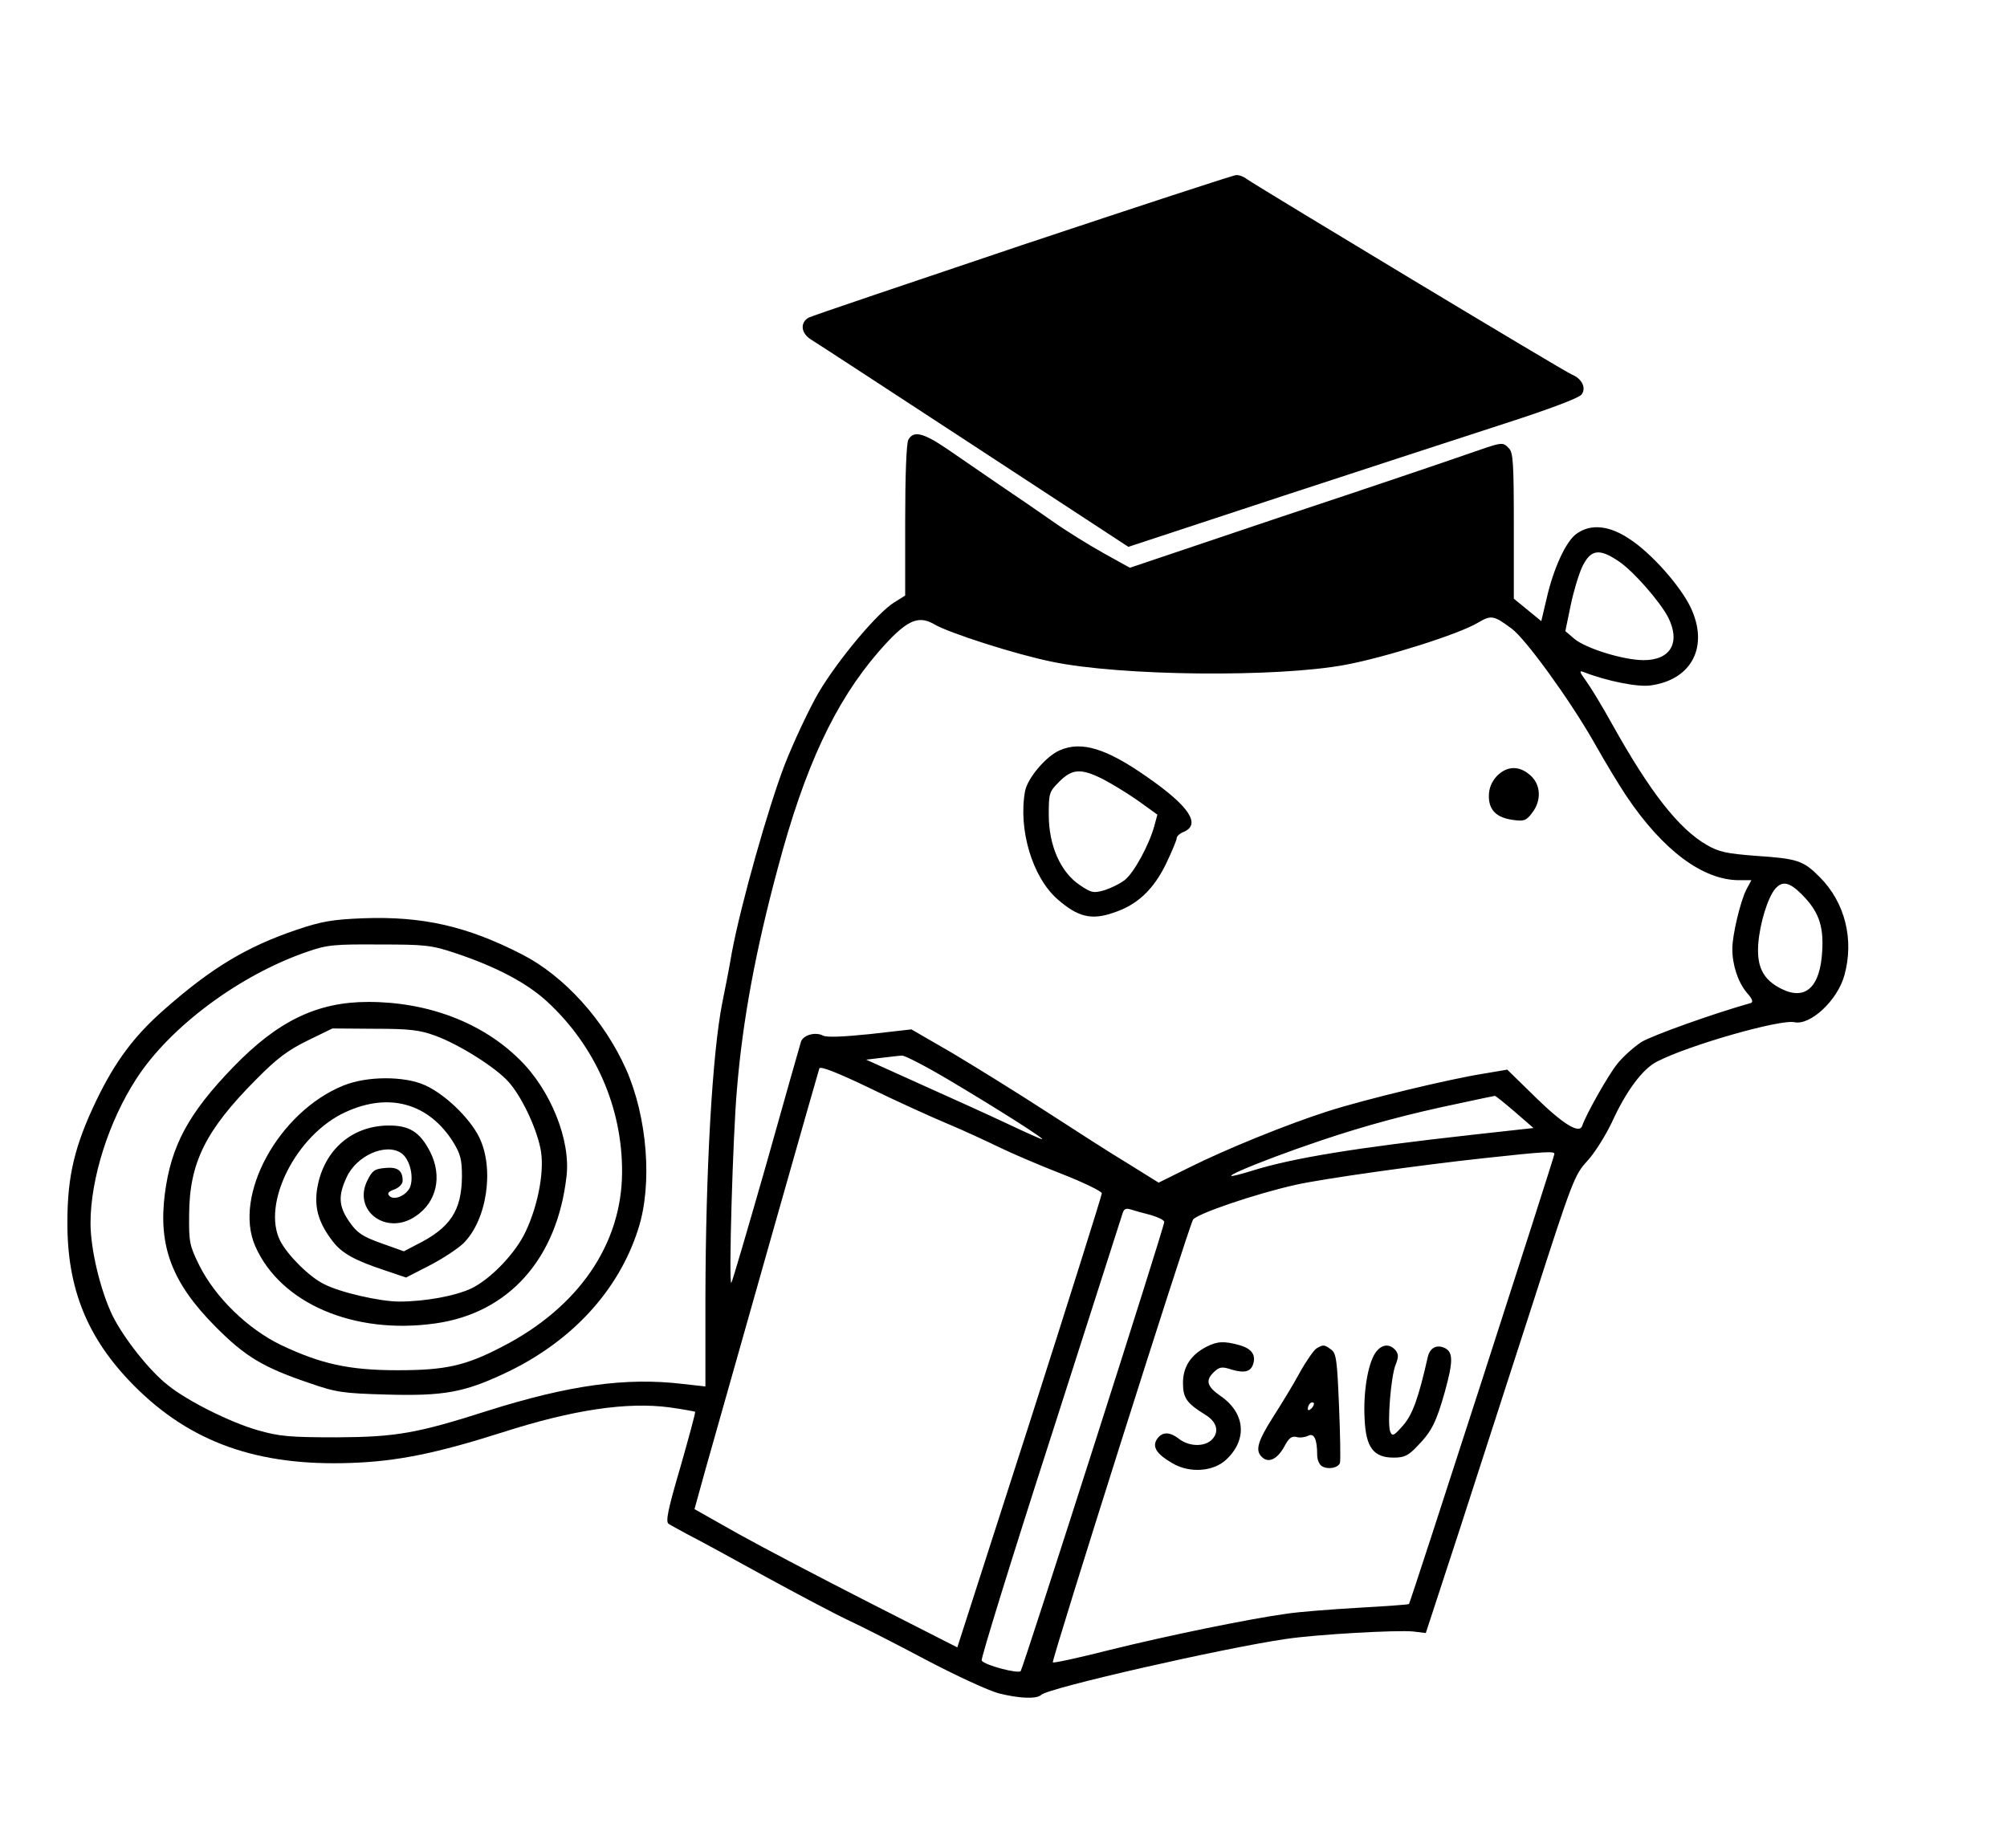 <?xml version="1.0" standalone="no"?>
<!DOCTYPE svg PUBLIC "-//W3C//DTD SVG 20010904//EN"
 "http://www.w3.org/TR/2001/REC-SVG-20010904/DTD/svg10.dtd">
<svg version="1.0" xmlns="http://www.w3.org/2000/svg"
 width="643pt" height="592pt" viewBox="0 0 643 592"
 preserveAspectRatio="xMidYMid meet">

<g transform="translate(0,592) scale(0.1,-0.1)"
fill="#000000" stroke="none">
<path d="M3275 5135 c-368 -124 -677 -228 -685 -233 -27 -16 -24 -49 7 -69 15
-9 251 -163 523 -341 l495 -324 495 163 c272 89 596 195 720 235 133 43 229
79 237 90 16 21 1 51 -31 64 -20 7 -994 594 -1041 626 -10 8 -26 14 -35 13 -8
0 -316 -101 -685 -224z"/>
<path d="M2910 4511 c-6 -12 -10 -113 -10 -260 l0 -239 -35 -22 c-54 -33 -181
-185 -243 -290 -30 -52 -79 -156 -108 -230 -53 -138 -140 -446 -169 -600 -8
-47 -22 -120 -31 -163 -32 -162 -53 -533 -54 -946 l0 -283 -72 8 c-183 22
-366 -4 -626 -86 -225 -72 -293 -84 -482 -85 -153 0 -185 3 -255 23 -87 25
-224 93 -287 144 -59 46 -141 150 -177 222 -39 80 -71 213 -71 297 0 142 58
326 147 463 108 167 332 333 548 407 63 22 87 24 230 23 148 0 167 -2 245 -28
129 -43 228 -95 293 -155 155 -143 241 -340 240 -547 -1 -230 -139 -432 -383
-558 -119 -62 -182 -76 -337 -76 -154 0 -245 20 -373 81 -106 51 -211 153
-262 256 -31 63 -33 74 -32 163 1 165 53 269 214 431 67 68 102 94 165 125
l80 39 135 -1 c112 0 145 -4 194 -22 77 -28 196 -103 236 -149 40 -45 86 -140
101 -210 15 -66 -5 -180 -47 -269 -33 -70 -111 -151 -174 -182 -51 -24 -148
-42 -231 -42 -61 0 -189 29 -241 56 -47 23 -116 92 -140 138 -61 119 51 341
209 413 139 64 266 29 345 -96 23 -38 28 -55 28 -110 -1 -110 -37 -165 -146
-219 l-40 -21 -73 26 c-61 22 -77 33 -102 69 -34 49 -36 83 -9 141 31 70 125
112 175 79 26 -17 41 -70 30 -106 -9 -28 -51 -48 -67 -32 -8 8 -5 14 15 21 16
6 27 18 27 28 0 33 -16 45 -56 41 -34 -3 -41 -8 -57 -40 -48 -97 61 -178 154
-115 68 45 87 128 47 207 -33 64 -67 85 -136 84 -120 -2 -210 -85 -227 -210
-7 -57 7 -104 51 -161 29 -38 70 -61 167 -93 l68 -23 74 38 c41 21 90 53 109
71 76 74 101 240 51 341 -31 62 -109 137 -173 166 -66 30 -186 30 -262 -1
-207 -84 -354 -352 -282 -515 81 -183 316 -284 577 -247 235 33 390 207 420
471 14 116 -51 277 -150 374 -120 119 -294 185 -485 185 -164 0 -290 -61 -433
-209 -144 -149 -199 -252 -219 -407 -21 -167 23 -284 162 -424 95 -96 153
-131 301 -181 86 -30 107 -33 249 -37 182 -5 247 7 377 68 213 100 365 264
428 463 46 143 29 357 -39 511 -70 157 -198 299 -333 368 -177 91 -319 123
-510 116 -99 -4 -133 -10 -213 -37 -159 -54 -271 -121 -421 -253 -99 -86 -160
-169 -220 -293 -70 -146 -93 -243 -93 -390 -1 -214 64 -374 214 -525 180 -181
395 -258 695 -247 148 5 274 31 485 98 227 73 400 98 535 80 43 -6 80 -13 82
-14 2 -2 -20 -82 -47 -177 -40 -136 -48 -175 -38 -182 7 -5 36 -20 63 -35 28
-14 138 -74 245 -133 108 -59 229 -123 270 -142 41 -19 153 -76 247 -126 95
-50 199 -98 232 -107 67 -17 123 -19 137 -5 22 22 584 150 784 179 101 15 355
29 407 24 l41 -5 106 324 c57 177 164 508 237 733 127 395 134 412 175 456 23
25 58 81 78 123 46 101 99 172 145 195 103 53 395 136 440 126 51 -11 138 70
160 150 32 115 2 234 -79 315 -53 53 -70 59 -204 68 -95 7 -120 13 -158 35
-90 52 -182 170 -303 387 -32 58 -70 120 -84 139 -22 30 -22 34 -5 27 72 -28
172 -48 212 -42 133 18 188 126 128 251 -33 68 -123 170 -192 216 -67 46 -127
52 -173 19 -34 -24 -74 -111 -96 -208 l-17 -72 -44 36 -44 36 0 233 c0 199 -2
236 -16 249 -21 21 -18 21 -136 -20 -57 -20 -322 -110 -591 -199 l-487 -164
-83 46 c-45 25 -118 70 -162 101 -44 31 -123 85 -175 120 -52 36 -127 87 -166
114 -77 52 -107 59 -124 29z m2277 -390 c46 -31 130 -127 157 -178 41 -81 9
-138 -78 -138 -65 0 -187 38 -223 69 l-28 24 17 82 c9 44 26 101 38 126 27 54
54 58 117 15z m-344 -215 c45 -33 186 -228 262 -361 37 -66 85 -145 106 -176
117 -174 245 -269 361 -269 l39 0 -16 -30 c-19 -37 -45 -145 -45 -190 0 -52
18 -106 46 -140 19 -21 22 -31 12 -34 -112 -31 -317 -104 -350 -125 -24 -16
-59 -47 -77 -70 -29 -36 -100 -162 -112 -198 -9 -27 -61 5 -149 91 l-91 89
-77 -13 c-108 -17 -378 -82 -497 -120 -134 -43 -328 -122 -446 -181 l-97 -48
-98 61 c-55 33 -173 109 -264 168 -91 59 -225 142 -297 185 l-133 77 -132 -15
c-88 -9 -139 -11 -151 -5 -25 13 -64 2 -71 -20 -3 -9 -53 -186 -111 -392 -59
-206 -109 -377 -112 -380 -9 -7 5 475 18 620 18 220 60 446 131 709 86 324
183 531 322 692 88 101 126 120 179 89 47 -28 263 -97 377 -120 219 -46 721
-51 940 -10 129 24 366 99 425 135 43 25 50 24 108 -19z m926 -848 c56 -55 74
-101 69 -184 -6 -116 -53 -161 -131 -122 -58 29 -79 70 -74 143 5 67 31 151
55 178 22 25 44 21 81 -15z m-2724 -601 c153 -91 304 -187 294 -187 -4 0 -53
22 -110 49 -57 27 -183 84 -279 127 l-175 79 50 6 c28 3 57 7 65 7 8 1 78 -35
155 -81z m-10 -137 c55 -23 130 -58 167 -76 37 -18 125 -56 197 -84 72 -28
131 -57 131 -63 0 -7 -104 -337 -231 -734 l-232 -721 -281 143 c-155 79 -344
178 -421 221 l-140 79 36 130 c95 337 360 1271 364 1282 3 8 57 -13 157 -61
84 -41 198 -93 253 -116z m1818 38 l60 -52 -199 -22 c-368 -41 -573 -74 -703
-115 -167 -51 7 25 221 97 149 50 280 85 443 119 61 13 112 24 114 24 2 1 30
-22 64 -51z m127 -135 c0 -9 -461 -1437 -466 -1442 -1 -2 -74 -7 -161 -12 -87
-5 -190 -13 -230 -19 -123 -17 -381 -70 -567 -116 -98 -25 -181 -43 -183 -40
-5 5 432 1386 449 1418 9 18 199 83 329 112 84 19 395 63 609 86 193 21 220
22 220 13z m-1292 -196 c23 -7 42 -16 42 -22 0 -17 -452 -1429 -460 -1439 -9
-9 -116 19 -125 34 -3 5 95 323 219 707 123 384 227 709 231 721 5 19 11 22
28 17 12 -4 41 -12 65 -18z"/>
<path d="M3395 3516 c-44 -19 -103 -89 -111 -131 -22 -122 23 -275 104 -346
65 -57 109 -68 180 -43 76 25 128 74 169 159 18 38 33 74 33 80 0 6 10 15 23
20 55 24 17 82 -117 175 -131 92 -211 117 -281 86z m138 -92 c29 -15 80 -46
114 -70 l61 -44 -10 -37 c-17 -61 -65 -149 -94 -172 -15 -12 -44 -26 -65 -33
-35 -10 -42 -9 -79 16 -62 41 -100 127 -100 225 0 70 1 74 34 107 41 41 69 43
139 8z"/>
<path d="M4795 3433 c-17 -19 -25 -39 -25 -64 0 -45 25 -69 78 -76 34 -5 42
-2 60 22 31 39 29 90 -4 120 -36 33 -76 32 -109 -2z"/>
<path d="M3865 1605 c-50 -26 -75 -64 -75 -116 0 -48 12 -65 72 -102 36 -22
45 -53 22 -78 -23 -25 -74 -25 -108 2 -30 23 -54 22 -70 -3 -15 -24 0 -47 50
-76 56 -33 133 -27 174 13 67 64 59 148 -19 202 -45 31 -50 51 -21 78 17 16
26 17 56 7 41 -12 61 -7 69 18 9 29 -5 49 -43 60 -50 14 -72 13 -107 -5z"/>
<path d="M4218 1600 c-9 -6 -33 -40 -54 -78 -20 -37 -59 -101 -86 -143 -50
-79 -58 -108 -33 -129 21 -18 48 -4 70 36 14 27 24 34 39 30 10 -3 27 -1 37 4
19 10 29 -11 29 -62 0 -15 7 -31 16 -36 20 -11 51 -5 57 11 2 7 1 88 -3 181
-6 149 -9 170 -25 182 -22 16 -25 17 -47 4z m-16 -192 c-7 -7 -12 -8 -12 -2 0
14 12 26 19 19 2 -3 -1 -11 -7 -17z"/>
<path d="M4406 1585 c-24 -36 -39 -128 -34 -212 4 -91 29 -123 93 -123 34 0
47 6 77 38 45 46 60 77 87 173 26 94 27 125 2 139 -27 14 -50 3 -57 -29 -29
-128 -48 -183 -79 -218 -29 -33 -34 -36 -41 -20 -10 26 2 176 17 214 10 25 10
34 0 47 -20 23 -46 19 -65 -9z"/>
</g>
</svg>

